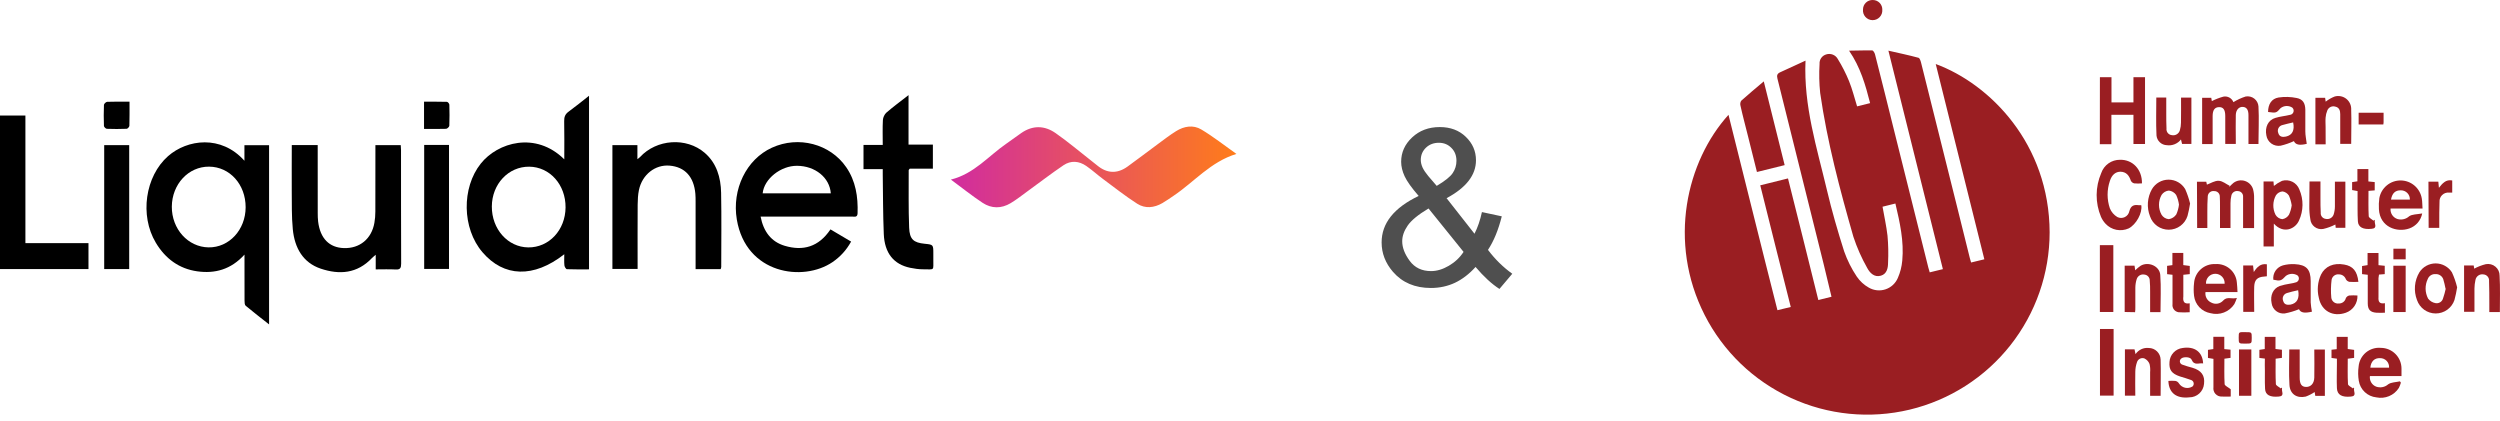 <svg width="184" height="31" viewBox="0 0 184 31" fill="none" xmlns="http://www.w3.org/2000/svg">
<path d="M91 11.329C89.102 11.908 87.889 13.392 86.39 14.399C86.112 14.587 85.838 14.783 85.551 14.948C84.944 15.299 84.287 15.371 83.698 14.994C82.834 14.439 82.019 13.797 81.191 13.182C80.77 12.871 80.38 12.512 79.95 12.215C79.411 11.842 78.816 11.796 78.271 12.163C77.374 12.771 76.512 13.434 75.633 14.072C75.22 14.372 74.818 14.693 74.384 14.952C73.701 15.363 72.976 15.361 72.317 14.926C71.54 14.414 70.809 13.825 69.985 13.218C71.695 12.793 72.753 11.481 74.052 10.585C74.427 10.326 74.792 10.05 75.167 9.791C76.01 9.206 76.882 9.23 77.695 9.799C78.585 10.419 79.42 11.128 80.278 11.798C80.438 11.922 80.597 12.045 80.753 12.175C81.476 12.775 82.227 12.803 82.982 12.263C83.735 11.724 84.467 11.155 85.215 10.607C85.658 10.28 86.095 9.943 86.559 9.653C87.149 9.284 87.821 9.174 88.414 9.528C89.287 10.048 90.099 10.691 91 11.329Z" fill="url(#paint0_linear)"/>
<path d="M17.99 11.832C17.99 11.403 17.99 11.058 17.99 10.685C18.602 10.685 19.186 10.685 19.804 10.685C19.804 15.055 19.804 19.424 19.804 23.875C19.203 23.402 18.633 22.965 18.081 22.502C18.004 22.438 17.998 22.251 17.998 22.119C17.992 21.028 17.994 19.936 17.994 18.739C16.999 19.839 15.81 20.156 14.507 19.968C13.195 19.781 12.175 19.051 11.466 17.861C10.268 15.857 10.684 12.974 12.372 11.489C13.781 10.256 16.272 9.907 17.99 11.832ZM18.079 15.252C18.081 13.574 16.911 12.275 15.388 12.265C13.869 12.255 12.658 13.558 12.646 15.21C12.637 16.856 13.837 18.185 15.35 18.207C16.862 18.229 18.077 16.914 18.079 15.252Z" fill="black"/>
<path d="M41.531 11.727C41.531 10.728 41.544 9.822 41.524 8.918C41.516 8.605 41.601 8.399 41.846 8.22C42.34 7.859 42.817 7.47 43.352 7.049C43.352 11.344 43.352 15.56 43.352 19.825C42.797 19.825 42.26 19.835 41.724 19.813C41.657 19.811 41.55 19.638 41.541 19.534C41.514 19.279 41.531 19.017 41.531 18.712C39.276 20.477 37.085 20.404 35.509 18.564C34 16.801 33.968 13.818 35.387 12.039C36.625 10.484 39.422 9.644 41.531 11.727ZM41.625 15.27C41.64 13.597 40.468 12.282 38.949 12.268C37.421 12.254 36.206 13.547 36.199 15.197C36.191 16.864 37.374 18.193 38.882 18.209C40.406 18.223 41.61 16.936 41.625 15.27Z" fill="black"/>
<path d="M55.98 15.941C56.197 17.059 56.77 17.797 57.754 18.09C59.096 18.491 60.255 18.182 61.122 16.883C61.618 17.176 62.106 17.465 62.642 17.781C62.287 18.423 61.832 18.908 61.276 19.289C59.106 20.769 54.904 20.175 54.23 16.157C53.858 13.938 54.93 11.73 56.809 10.872C58.77 9.974 61.104 10.589 62.285 12.312C62.98 13.324 63.158 14.477 63.118 15.694C63.107 16.019 62.891 15.941 62.722 15.941C60.629 15.945 58.535 15.943 56.441 15.943C56.3 15.941 56.16 15.941 55.98 15.941ZM61.147 14.228C61.062 13.068 59.996 12.211 58.663 12.203C57.463 12.195 56.239 13.164 56.132 14.228C57.803 14.228 59.474 14.228 61.147 14.228Z" fill="black"/>
<path d="M21.475 10.678C22.134 10.678 22.735 10.678 23.383 10.678C23.383 10.849 23.383 10.999 23.383 11.149C23.383 12.661 23.381 14.171 23.385 15.683C23.385 15.893 23.39 16.104 23.415 16.312C23.567 17.547 24.233 18.227 25.315 18.259C26.477 18.295 27.348 17.579 27.555 16.404C27.604 16.13 27.626 15.849 27.626 15.572C27.634 14.115 27.63 12.661 27.63 11.204C27.63 11.039 27.63 10.873 27.63 10.682C28.261 10.682 28.86 10.682 29.495 10.682C29.502 10.803 29.515 10.923 29.515 11.045C29.517 13.83 29.513 16.615 29.525 19.4C29.526 19.721 29.455 19.853 29.13 19.835C28.648 19.807 28.163 19.827 27.653 19.827C27.653 19.462 27.653 19.145 27.653 18.75C27.529 18.86 27.45 18.917 27.382 18.987C26.289 20.144 24.977 20.234 23.606 19.773C22.303 19.334 21.683 18.251 21.55 16.87C21.46 15.943 21.483 14.999 21.473 14.063C21.466 12.948 21.475 11.831 21.475 10.678Z" fill="black"/>
<path d="M53.042 19.806C52.434 19.806 51.846 19.806 51.196 19.806C51.196 19.622 51.196 19.461 51.196 19.299C51.196 17.817 51.196 16.333 51.196 14.85C51.196 14.655 51.196 14.457 51.179 14.264C51.071 13.009 50.408 12.287 49.285 12.191C48.226 12.099 47.264 12.847 47.026 13.984C46.953 14.335 46.936 14.705 46.932 15.066C46.923 16.478 46.928 17.893 46.928 19.305C46.928 19.457 46.928 19.608 46.928 19.794C46.297 19.794 45.7 19.794 45.073 19.794C45.073 16.762 45.073 13.735 45.073 10.683C45.682 10.683 46.281 10.683 46.913 10.683C46.913 11.012 46.913 11.329 46.913 11.716C47.013 11.636 47.064 11.604 47.103 11.562C48.324 10.236 50.513 10.084 51.865 11.247C52.74 12.001 53.051 13.053 53.074 14.19C53.11 16.007 53.085 17.827 53.083 19.646C53.083 19.686 53.065 19.724 53.042 19.806Z" fill="black"/>
<path d="M66.868 7C66.868 8.273 66.868 9.44 66.868 10.645C67.48 10.645 68.055 10.645 68.66 10.645C68.66 11.248 68.66 11.808 68.66 12.415C68.072 12.415 67.497 12.415 66.957 12.415C66.91 12.48 66.88 12.5 66.88 12.522C66.885 13.935 66.857 15.347 66.913 16.756C66.947 17.62 67.242 17.859 68.055 17.941C68.693 18.005 68.693 18.005 68.693 18.671C68.693 18.797 68.695 18.922 68.693 19.048C68.677 19.948 68.84 19.824 67.929 19.82C67.616 19.82 67.298 19.774 66.989 19.71C65.781 19.459 65.105 18.633 65.047 17.229C64.985 15.762 64.993 14.294 64.97 12.826C64.968 12.716 64.97 12.604 64.97 12.447C64.493 12.447 64.039 12.447 63.554 12.447C63.554 11.836 63.554 11.273 63.554 10.665C64.007 10.665 64.461 10.665 64.97 10.665C64.97 10.027 64.949 9.43 64.981 8.835C64.991 8.646 65.1 8.411 65.237 8.291C65.732 7.862 66.262 7.473 66.868 7Z" fill="black"/>
<path d="M0 8.504C0.633 8.504 1.234 8.504 1.87 8.504C1.87 11.628 1.87 14.729 1.87 17.893C3.436 17.893 4.965 17.893 6.512 17.893C6.512 18.565 6.512 19.174 6.512 19.804C4.336 19.804 2.182 19.804 0 19.804C0 16.041 0 12.287 0 8.504Z" fill="black"/>
<path d="M7.669 10.682C8.285 10.682 8.884 10.682 9.509 10.682C9.509 13.72 9.509 16.747 9.509 19.801C8.893 19.801 8.296 19.801 7.669 19.801C7.669 16.759 7.669 13.732 7.669 10.682Z" fill="black"/>
<path d="M31.22 10.668C31.834 10.668 32.424 10.668 33.047 10.668C33.047 13.706 33.047 16.733 33.047 19.793C32.444 19.793 31.847 19.793 31.22 19.793C31.22 16.767 31.22 13.74 31.22 10.668Z" fill="black"/>
<path d="M9.533 7.484C9.533 8.114 9.54 8.685 9.523 9.255C9.522 9.335 9.398 9.475 9.324 9.479C8.838 9.499 8.35 9.499 7.864 9.481C7.787 9.477 7.653 9.347 7.65 9.271C7.631 8.755 7.629 8.236 7.65 7.719C7.653 7.637 7.802 7.498 7.888 7.494C8.414 7.472 8.94 7.484 9.533 7.484Z" fill="black"/>
<path d="M31.209 9.489C31.209 8.802 31.209 8.178 31.209 7.485C31.772 7.485 32.334 7.479 32.893 7.495C32.957 7.497 33.07 7.627 33.072 7.703C33.087 8.22 33.09 8.738 33.07 9.255C33.066 9.337 32.916 9.477 32.831 9.481C32.306 9.5 31.78 9.489 31.209 9.489Z" fill="black"/>
<path d="M108.601 19.648C108.138 20.164 107.632 20.552 107.086 20.812C106.539 21.068 105.948 21.195 105.312 21.195C104.14 21.195 103.211 20.799 102.523 20.008C101.966 19.362 101.687 18.641 101.687 17.844C101.687 17.135 101.914 16.497 102.367 15.93C102.825 15.357 103.507 14.854 104.414 14.422C103.898 13.828 103.554 13.346 103.382 12.977C103.211 12.607 103.125 12.25 103.125 11.906C103.125 11.219 103.393 10.622 103.929 10.117C104.471 9.607 105.151 9.352 105.968 9.352C106.75 9.352 107.388 9.591 107.882 10.07C108.382 10.55 108.632 11.125 108.632 11.797C108.632 12.885 107.911 13.815 106.468 14.586L108.523 17.203C108.757 16.745 108.94 16.213 109.07 15.609L110.531 15.922C110.281 16.922 109.942 17.745 109.515 18.391C110.041 19.088 110.638 19.674 111.304 20.148L110.359 21.266C109.791 20.901 109.205 20.362 108.601 19.648ZM105.742 13.68C106.351 13.32 106.744 13.005 106.922 12.734C107.104 12.463 107.195 12.164 107.195 11.836C107.195 11.445 107.07 11.128 106.82 10.883C106.575 10.633 106.268 10.508 105.898 10.508C105.518 10.508 105.2 10.63 104.945 10.875C104.695 11.12 104.57 11.419 104.57 11.773C104.57 11.95 104.614 12.138 104.703 12.336C104.797 12.529 104.935 12.734 105.117 12.953L105.742 13.68ZM107.718 18.539L105.14 15.344C104.38 15.797 103.867 16.219 103.601 16.609C103.336 16.995 103.203 17.378 103.203 17.758C103.203 18.221 103.388 18.703 103.757 19.203C104.127 19.703 104.651 19.953 105.328 19.953C105.75 19.953 106.185 19.823 106.632 19.562C107.086 19.297 107.448 18.956 107.718 18.539Z" fill="#4F4F4F"/>
<path d="M130.82 22.83L131.8 22.594C131.042 19.607 130.303 16.641 129.555 13.64L131.596 13.132C132.343 16.124 133.093 19.082 133.829 22.082L134.798 21.841L134.23 19.474C133.093 14.912 131.957 10.351 130.82 5.789C130.76 5.547 130.8 5.417 131.033 5.314C131.65 5.03 132.258 4.746 132.886 4.462C132.738 7.801 133.724 10.873 134.46 13.981C134.818 15.504 135.256 17.013 135.73 18.502C135.96 19.155 136.271 19.776 136.656 20.352C136.885 20.69 137.189 20.971 137.546 21.17C137.73 21.276 137.934 21.343 138.146 21.364C138.357 21.386 138.571 21.362 138.773 21.295C138.974 21.228 139.159 21.119 139.316 20.975C139.472 20.831 139.596 20.655 139.68 20.46C139.858 20.054 139.968 19.622 140.007 19.181C140.14 17.76 139.833 16.385 139.501 14.979L138.555 15.214C138.682 15.945 138.839 16.635 138.921 17.351C138.981 18.012 138.994 18.677 138.961 19.34C138.961 19.718 138.878 20.161 138.438 20.289C137.946 20.437 137.617 20.079 137.426 19.721C137.012 18.991 136.672 18.222 136.409 17.425C135.412 13.941 134.48 10.438 133.965 6.843C133.891 6.133 133.875 5.419 133.92 4.706C133.908 4.551 133.951 4.396 134.04 4.268C134.13 4.14 134.261 4.047 134.412 4.004C134.571 3.953 134.744 3.96 134.9 4.022C135.056 4.085 135.184 4.2 135.264 4.348C135.583 4.865 135.858 5.406 136.088 5.968C136.327 6.553 136.48 7.176 136.682 7.829L137.64 7.59C137.299 6.252 136.929 4.951 136.091 3.729C136.705 3.729 137.253 3.695 137.796 3.712C137.87 3.712 137.972 3.888 138 3.996C138.487 5.911 138.968 7.828 139.441 9.747C140.269 13.066 141.097 16.381 141.925 19.692C141.95 19.8 141.987 19.906 142.027 20.045L142.996 19.809L138.986 3.729C139.779 3.911 140.495 4.061 141.2 4.252C141.297 4.277 141.365 4.499 141.399 4.644C142.274 8.126 143.145 11.608 144.01 15.092C144.334 16.397 144.657 17.698 144.979 18.994C145.005 19.09 145.036 19.187 145.073 19.32L146.048 19.084C144.851 14.288 143.661 9.514 142.47 4.712C146.448 6.175 150.833 10.58 150.853 17.104C150.85 20.119 149.833 23.045 147.965 25.411C146.097 27.777 143.487 29.446 140.555 30.149C137.623 30.851 134.54 30.547 131.803 29.284C129.065 28.021 126.832 25.874 125.464 23.188C122.716 17.789 124.142 11.853 127.217 8.451C127.819 10.864 128.413 13.248 129.01 15.632C129.607 18.016 130.203 20.412 130.82 22.83Z" fill="#9A1E22"/>
<path d="M129.814 5.99L131.351 12.153L129.311 12.659C129.081 11.742 128.862 10.864 128.643 9.985C128.461 9.249 128.262 8.525 128.097 7.772C128.081 7.712 128.078 7.648 128.088 7.587C128.097 7.525 128.12 7.466 128.154 7.414C128.674 6.945 129.214 6.499 129.814 5.99Z" fill="#9A1E22"/>
<path d="M154.553 5.684H155.405V7.536H157.022V5.684H157.874V10.599H157.022V8.448H155.399V10.614H154.547L154.553 5.684Z" fill="#9A1E22"/>
<path d="M162.077 7.197H162.748L162.79 7.442C163.063 7.303 163.348 7.193 163.643 7.112C163.794 7.083 163.95 7.108 164.084 7.182C164.219 7.256 164.323 7.375 164.379 7.518C164.661 7.344 164.963 7.204 165.28 7.103C165.39 7.083 165.504 7.086 165.613 7.112C165.722 7.138 165.825 7.187 165.914 7.256C166.003 7.325 166.077 7.411 166.13 7.51C166.183 7.61 166.215 7.719 166.223 7.831C166.274 8.743 166.223 9.661 166.223 10.596H165.487V9.661C165.487 9.263 165.487 8.865 165.487 8.47C165.487 8.075 165.345 7.885 165.075 7.868C164.805 7.851 164.569 8.064 164.555 8.456C164.538 9.056 164.555 9.658 164.555 10.26C164.555 10.363 164.555 10.462 164.555 10.593H163.779V9.766C163.779 9.357 163.779 8.948 163.779 8.538C163.779 8.07 163.631 7.876 163.319 7.885C163.006 7.893 162.853 8.092 162.85 8.538C162.85 9.218 162.85 9.897 162.85 10.601H162.077V7.197Z" fill="#9A1E22"/>
<path d="M161.696 13.374H162.381L162.429 13.59C162.713 13.485 163.014 13.289 163.304 13.306C163.594 13.323 163.838 13.545 164.103 13.675L164.068 13.766C164.165 13.659 164.268 13.558 164.378 13.465C164.496 13.375 164.633 13.314 164.78 13.288C164.926 13.262 165.076 13.271 165.217 13.316C165.359 13.36 165.488 13.438 165.593 13.542C165.698 13.647 165.777 13.776 165.822 13.917C165.88 14.136 165.907 14.361 165.901 14.588C165.901 15.312 165.901 16.037 165.901 16.787H165.091V15.707C165.091 15.298 165.091 14.889 165.091 14.48C165.095 14.428 165.088 14.376 165.071 14.327C165.054 14.278 165.028 14.233 164.994 14.195C164.959 14.156 164.918 14.125 164.871 14.102C164.824 14.08 164.774 14.067 164.722 14.065C164.614 14.044 164.502 14.067 164.411 14.127C164.319 14.188 164.254 14.281 164.23 14.389C164.185 14.575 164.163 14.766 164.165 14.957C164.165 15.557 164.165 16.156 164.165 16.781H163.392C163.392 16.25 163.392 15.719 163.392 15.19C163.392 14.951 163.392 14.713 163.378 14.477C163.38 14.422 163.371 14.368 163.351 14.317C163.331 14.266 163.3 14.22 163.262 14.181C163.223 14.142 163.177 14.112 163.126 14.092C163.075 14.072 163.021 14.063 162.966 14.065C162.909 14.056 162.851 14.058 162.795 14.073C162.74 14.088 162.688 14.114 162.643 14.15C162.598 14.187 162.561 14.232 162.535 14.283C162.509 14.335 162.494 14.391 162.491 14.448C162.46 14.832 162.463 15.219 162.46 15.605C162.457 15.991 162.46 16.372 162.46 16.781H161.71L161.696 13.374Z" fill="#9A1E22"/>
<path d="M157.649 13.496C157.46 13.513 157.27 13.513 157.081 13.496C157.027 13.485 156.977 13.461 156.934 13.427C156.89 13.393 156.855 13.35 156.831 13.3C156.703 12.925 156.504 12.65 156.069 12.638C155.714 12.638 155.43 12.86 155.285 13.323C155.064 13.975 155.064 14.681 155.285 15.332C155.394 15.6 155.588 15.826 155.836 15.974C155.921 16.017 156.015 16.04 156.111 16.041C156.206 16.041 156.3 16.02 156.386 15.978C156.471 15.936 156.546 15.875 156.604 15.8C156.662 15.724 156.702 15.636 156.72 15.542C156.834 15.116 157.073 15.051 157.433 15.105C157.487 15.105 157.544 15.105 157.598 15.105C157.695 15.673 157.223 16.526 156.672 16.81C156.387 16.938 156.07 16.974 155.764 16.913C155.458 16.851 155.179 16.695 154.967 16.466C154.827 16.316 154.714 16.144 154.632 15.957C154.418 15.447 154.31 14.9 154.313 14.347C154.316 13.795 154.43 13.248 154.649 12.741C154.747 12.452 154.934 12.202 155.183 12.025C155.432 11.849 155.73 11.757 156.035 11.76C156.962 11.738 157.664 12.471 157.649 13.496Z" fill="#9A1E22"/>
<path d="M167.354 16.458V18.141H166.598V13.355H167.328L167.356 13.685C167.541 13.537 167.742 13.411 167.956 13.31C168.211 13.235 168.484 13.26 168.722 13.379C168.959 13.498 169.142 13.703 169.235 13.952C169.39 14.312 169.469 14.7 169.464 15.092C169.46 15.483 169.373 15.87 169.209 16.225C168.948 16.839 168.075 17.257 167.354 16.458ZM168.669 15.112C168.632 14.865 168.563 14.624 168.465 14.396C168.413 14.314 168.344 14.244 168.263 14.191C168.183 14.138 168.091 14.103 167.996 14.089C167.898 14.096 167.804 14.125 167.72 14.175C167.636 14.224 167.564 14.292 167.51 14.373C167.388 14.592 167.322 14.838 167.317 15.09C167.312 15.341 167.368 15.589 167.481 15.813C167.534 15.901 167.606 15.976 167.693 16.031C167.779 16.086 167.877 16.12 167.979 16.132C168.079 16.115 168.175 16.077 168.26 16.02C168.345 15.963 168.417 15.889 168.47 15.802C168.571 15.583 168.638 15.35 168.669 15.112Z" fill="#9A1E22"/>
<path d="M178.299 15.346H175.946C175.929 15.511 175.969 15.677 176.059 15.817C176.149 15.957 176.283 16.062 176.44 16.116C176.59 16.162 176.749 16.168 176.902 16.133C177.055 16.099 177.197 16.025 177.313 15.92C177.537 15.761 177.881 15.783 178.273 15.71C178.227 15.961 178.114 16.196 177.948 16.39C177.781 16.584 177.566 16.731 177.324 16.815C176.432 17.13 175.156 16.73 175.088 15.394C175.071 15.123 175.082 14.851 175.119 14.582C175.186 14.213 175.382 13.881 175.671 13.643C175.959 13.405 176.323 13.277 176.697 13.281C177.072 13.286 177.432 13.422 177.715 13.667C177.999 13.912 178.186 14.249 178.245 14.618C178.287 14.849 178.273 15.062 178.299 15.346ZM175.977 14.69H177.367C177.37 14.6 177.355 14.511 177.323 14.427C177.291 14.344 177.242 14.267 177.179 14.204C177.116 14.14 177.041 14.089 176.958 14.056C176.875 14.022 176.786 14.005 176.696 14.008C176.301 14.002 176.062 14.209 175.977 14.695V14.69Z" fill="#9A1E22"/>
<path d="M174.426 27.677C174.403 27.841 174.437 28.008 174.522 28.15C174.606 28.292 174.737 28.401 174.892 28.459C175.04 28.51 175.2 28.521 175.354 28.491C175.509 28.46 175.652 28.39 175.77 28.285C176 28.126 176.338 28.135 176.636 28.067L176.705 28.166C176.667 28.298 176.618 28.426 176.557 28.55C176.384 28.82 176.133 29.032 175.837 29.156C175.541 29.28 175.214 29.312 174.9 29.246C174.58 29.214 174.28 29.077 174.046 28.857C173.812 28.636 173.658 28.344 173.607 28.027C173.55 27.681 173.545 27.328 173.593 26.981C173.609 26.782 173.665 26.587 173.757 26.41C173.849 26.232 173.975 26.075 174.128 25.946C174.282 25.818 174.459 25.722 174.65 25.663C174.841 25.604 175.042 25.583 175.241 25.603C175.645 25.607 176.031 25.772 176.314 26.061C176.597 26.35 176.754 26.739 176.75 27.143C176.75 27.308 176.75 27.476 176.75 27.677H174.426ZM174.457 27.058H175.835C175.842 26.967 175.83 26.877 175.799 26.791C175.769 26.706 175.721 26.628 175.659 26.562C175.596 26.496 175.521 26.444 175.437 26.409C175.354 26.374 175.264 26.357 175.173 26.359C174.767 26.342 174.502 26.592 174.457 27.058Z" fill="#9A1E22"/>
<path d="M162.324 21.495C162.3 21.655 162.329 21.818 162.408 21.959C162.487 22.1 162.61 22.211 162.759 22.274C162.902 22.349 163.066 22.374 163.224 22.345C163.383 22.316 163.527 22.233 163.634 22.112C163.918 21.802 164.251 22.035 164.634 21.927C164.584 22.082 164.522 22.233 164.449 22.379C164.265 22.663 163.995 22.881 163.679 23.001C163.363 23.122 163.017 23.139 162.691 23.05C162.379 22.996 162.094 22.844 161.876 22.615C161.658 22.386 161.521 22.093 161.483 21.78C161.445 21.465 161.445 21.146 161.483 20.831C161.51 20.439 161.689 20.074 161.982 19.813C162.276 19.552 162.659 19.417 163.051 19.435C163.246 19.422 163.441 19.446 163.626 19.508C163.81 19.569 163.981 19.667 164.128 19.795C164.275 19.922 164.396 20.078 164.482 20.252C164.569 20.427 164.621 20.616 164.634 20.811C164.663 21.021 164.663 21.237 164.68 21.495H162.324ZM162.361 20.882H163.733C163.739 20.788 163.726 20.694 163.694 20.605C163.663 20.517 163.613 20.436 163.549 20.367C163.484 20.299 163.407 20.244 163.32 20.207C163.234 20.169 163.141 20.15 163.047 20.15C162.953 20.15 162.86 20.169 162.774 20.207C162.688 20.244 162.61 20.299 162.545 20.367C162.481 20.436 162.432 20.517 162.4 20.605C162.368 20.694 162.355 20.788 162.361 20.882Z" fill="#9A1E22"/>
<path d="M170.158 22.94C169.589 23.073 169.322 23.008 169.206 22.758C168.868 22.897 168.516 23.002 168.157 23.07C167.929 23.096 167.7 23.032 167.52 22.89C167.339 22.749 167.221 22.542 167.191 22.315C167.072 21.746 167.296 21.235 167.788 21.05C168.036 20.973 168.29 20.916 168.547 20.877C168.704 20.855 168.859 20.82 169.01 20.772C169.057 20.753 169.099 20.722 169.132 20.682C169.164 20.642 169.185 20.595 169.194 20.544C169.202 20.494 169.198 20.442 169.181 20.393C169.163 20.345 169.134 20.302 169.095 20.269C168.965 20.189 168.815 20.15 168.664 20.156C168.512 20.163 168.365 20.213 168.243 20.303C167.899 20.672 167.83 20.695 167.316 20.587C167.289 20.355 167.346 20.121 167.476 19.927C167.607 19.734 167.802 19.593 168.027 19.53C168.311 19.455 168.605 19.425 168.899 19.442C169.751 19.485 170.064 19.826 170.067 20.689C170.067 21.209 170.067 21.732 170.067 22.255C170.083 22.485 170.113 22.714 170.158 22.94ZM169.143 21.36C168.859 21.428 168.575 21.482 168.322 21.567C168.264 21.583 168.21 21.611 168.164 21.649C168.118 21.687 168.08 21.734 168.053 21.788C168.026 21.842 168.011 21.9 168.008 21.96C168.006 22.02 168.016 22.08 168.038 22.136C168.112 22.42 168.322 22.457 168.581 22.42C169.064 22.323 169.257 21.959 169.143 21.36Z" fill="#9A1E22"/>
<path d="M166.93 8.242C166.93 7.674 167.188 7.259 167.703 7.176C168.147 7.11 168.599 7.123 169.038 7.213C169.49 7.301 169.661 7.591 169.672 8.066C169.672 8.597 169.672 9.131 169.672 9.666C169.672 9.97 169.74 10.274 169.777 10.586C169.232 10.72 168.953 10.652 168.831 10.387C168.518 10.532 168.192 10.644 167.856 10.723C167.737 10.743 167.616 10.739 167.499 10.712C167.381 10.685 167.27 10.635 167.172 10.565C167.075 10.494 166.992 10.405 166.929 10.303C166.866 10.2 166.823 10.086 166.805 9.967C166.683 9.364 166.933 8.83 167.47 8.677C167.814 8.569 168.18 8.543 168.533 8.455C168.593 8.45 168.65 8.427 168.697 8.39C168.744 8.353 168.78 8.302 168.799 8.245C168.817 8.188 168.819 8.126 168.803 8.068C168.787 8.01 168.754 7.958 168.709 7.918C168.58 7.836 168.429 7.796 168.277 7.802C168.124 7.809 167.977 7.862 167.856 7.955C167.532 8.321 167.532 8.321 166.93 8.242ZM168.777 9.009C168.515 9.072 168.251 9.128 167.993 9.202C167.931 9.215 167.872 9.242 167.822 9.279C167.771 9.317 167.729 9.366 167.699 9.422C167.669 9.478 167.652 9.539 167.649 9.603C167.646 9.666 167.656 9.729 167.68 9.788C167.757 10.072 167.995 10.109 168.248 10.052C168.714 9.947 168.896 9.592 168.777 9.018V9.009Z" fill="#9A1E22"/>
<path d="M161.19 14.98C161.144 15.289 161.08 15.594 161 15.895C160.907 16.187 160.725 16.442 160.479 16.623C160.233 16.805 159.935 16.904 159.629 16.907C159.324 16.91 159.025 16.816 158.775 16.639C158.526 16.462 158.339 16.211 158.241 15.921C158.115 15.598 158.062 15.252 158.086 14.906C158.111 14.56 158.212 14.225 158.383 13.923C158.508 13.71 158.687 13.533 158.902 13.41C159.117 13.287 159.36 13.223 159.607 13.223C159.855 13.223 160.098 13.287 160.313 13.41C160.528 13.533 160.707 13.71 160.832 13.923C160.983 14.264 161.103 14.618 161.19 14.98ZM160.372 15.06C160.34 14.813 160.27 14.572 160.164 14.347C160.103 14.259 160.024 14.184 159.931 14.129C159.839 14.074 159.737 14.039 159.63 14.025C159.523 14.035 159.418 14.069 159.325 14.124C159.233 14.179 159.153 14.254 159.093 14.344C158.967 14.568 158.901 14.82 158.901 15.077C158.901 15.334 158.967 15.586 159.093 15.81C159.151 15.901 159.229 15.977 159.321 16.033C159.413 16.088 159.517 16.122 159.624 16.131C159.736 16.114 159.842 16.073 159.937 16.013C160.032 15.952 160.113 15.873 160.176 15.779C160.278 15.551 160.345 15.308 160.372 15.06Z" fill="#9A1E22"/>
<path d="M180.845 21.146C180.797 21.46 180.731 21.771 180.649 22.078C180.552 22.367 180.366 22.618 180.119 22.797C179.871 22.975 179.574 23.071 179.269 23.071C178.964 23.071 178.667 22.975 178.419 22.797C178.172 22.618 177.986 22.367 177.889 22.078C177.763 21.747 177.713 21.393 177.743 21.04C177.774 20.688 177.884 20.347 178.066 20.043C178.194 19.842 178.371 19.676 178.58 19.562C178.79 19.447 179.025 19.387 179.263 19.387C179.502 19.387 179.737 19.447 179.946 19.562C180.156 19.676 180.333 19.842 180.461 20.043C180.625 20.397 180.753 20.767 180.845 21.146ZM179.992 21.248C179.948 21.01 179.891 20.775 179.822 20.543C179.779 20.429 179.701 20.331 179.599 20.265C179.496 20.198 179.375 20.166 179.253 20.174C179.133 20.165 179.013 20.195 178.911 20.259C178.809 20.323 178.73 20.417 178.685 20.529C178.576 20.755 178.521 21.003 178.524 21.253C178.528 21.504 178.59 21.75 178.705 21.973C178.835 22.147 179.025 22.267 179.239 22.308C179.36 22.334 179.486 22.313 179.592 22.249C179.697 22.185 179.775 22.083 179.807 21.964C179.888 21.73 179.955 21.491 180.006 21.248H179.992Z" fill="#9A1E22"/>
<path d="M183.99 22.967H183.214V22.359C183.214 21.79 183.214 21.248 183.194 20.691C183.201 20.631 183.196 20.57 183.178 20.512C183.161 20.455 183.132 20.401 183.093 20.355C183.054 20.308 183.006 20.271 182.952 20.243C182.899 20.216 182.84 20.2 182.78 20.196C182.648 20.173 182.513 20.203 182.403 20.279C182.294 20.355 182.218 20.471 182.194 20.603C182.147 20.812 182.122 21.027 182.12 21.242C182.12 21.81 182.12 22.379 182.12 22.947H181.356V19.537H182.063L182.103 19.773C182.372 19.627 182.659 19.516 182.956 19.443C183.08 19.419 183.209 19.423 183.332 19.455C183.455 19.487 183.569 19.546 183.666 19.628C183.763 19.709 183.841 19.812 183.894 19.927C183.946 20.043 183.972 20.169 183.97 20.296C184.021 21.177 183.99 22.052 183.99 22.967Z" fill="#9A1E22"/>
<path d="M156.376 22.963V19.553H157.101L157.152 19.894C157.276 19.769 157.411 19.655 157.556 19.556C158.124 19.229 158.948 19.579 158.996 20.235C159.062 21.136 159.013 22.042 159.013 22.971H158.249C158.249 22.463 158.249 21.965 158.249 21.471C158.249 21.187 158.249 20.925 158.221 20.655C158.225 20.546 158.187 20.438 158.114 20.355C158.042 20.272 157.941 20.22 157.831 20.209C157.713 20.184 157.59 20.204 157.485 20.264C157.38 20.325 157.301 20.421 157.263 20.536C157.198 20.74 157.163 20.953 157.161 21.167C157.161 21.656 157.161 22.145 157.161 22.63C157.161 22.741 157.161 22.852 157.141 22.977L156.376 22.963Z" fill="#9A1E22"/>
<path d="M170.357 28.853C170.154 28.991 169.934 29.103 169.704 29.188C169.047 29.336 168.544 29.004 168.504 28.336C168.45 27.483 168.49 26.614 168.49 25.719H169.257V27.14C169.257 27.355 169.257 27.571 169.257 27.787C169.257 28.273 169.399 28.472 169.729 28.478C170.059 28.484 170.317 28.245 170.332 27.796C170.351 27.117 170.332 26.435 170.332 25.727H171.11V29.137H170.405L170.357 28.853Z" fill="#9A1E22"/>
<path d="M169.979 13.355H170.786C170.786 13.782 170.786 14.188 170.786 14.594C170.786 14.947 170.786 15.299 170.806 15.651C170.794 15.76 170.826 15.869 170.894 15.954C170.962 16.04 171.061 16.095 171.169 16.109C171.288 16.137 171.412 16.122 171.519 16.065C171.627 16.008 171.709 15.913 171.752 15.799C171.816 15.606 171.848 15.403 171.849 15.2C171.849 14.6 171.849 13.998 171.849 13.37H172.619V16.765H171.908L171.883 16.524C171.6 16.669 171.3 16.779 170.99 16.851C170.88 16.871 170.766 16.868 170.656 16.842C170.546 16.816 170.443 16.768 170.354 16.699C170.264 16.631 170.19 16.545 170.135 16.446C170.081 16.347 170.048 16.238 170.038 16.126C169.984 15.802 169.959 15.474 169.965 15.146C169.973 14.56 169.979 13.972 169.979 13.355Z" fill="#9A1E22"/>
<path d="M159.022 29.132H158.249C158.249 28.544 158.249 27.967 158.249 27.393C158.268 27.19 158.254 26.986 158.206 26.788C158.136 26.609 158.001 26.464 157.829 26.381C157.774 26.362 157.716 26.353 157.658 26.357C157.6 26.361 157.544 26.377 157.492 26.404C157.441 26.43 157.395 26.467 157.359 26.512C157.322 26.557 157.295 26.61 157.28 26.666C157.202 26.889 157.161 27.123 157.158 27.359C157.141 27.927 157.158 28.515 157.158 29.121H156.394V25.711H157.101L157.175 26.066C157.28 25.909 157.426 25.783 157.598 25.703C157.769 25.623 157.959 25.591 158.147 25.611C158.375 25.612 158.594 25.701 158.757 25.86C158.92 26.019 159.015 26.236 159.022 26.464C159.048 27.33 159.022 28.214 159.022 29.132Z" fill="#9A1E22"/>
<path d="M160.525 7.183H161.287V10.592H160.599L160.52 10.263C160.399 10.419 160.239 10.541 160.055 10.615C159.872 10.69 159.672 10.714 159.477 10.686C159.285 10.68 159.102 10.604 158.963 10.473C158.823 10.342 158.736 10.164 158.718 9.973C158.673 9.049 158.704 8.12 158.704 7.18H159.437V8.365C159.437 8.728 159.437 9.092 159.454 9.456C159.446 9.514 159.451 9.573 159.467 9.63C159.482 9.686 159.509 9.739 159.546 9.785C159.582 9.83 159.628 9.869 159.679 9.896C159.731 9.924 159.788 9.942 159.846 9.947C159.971 9.973 160.102 9.951 160.211 9.885C160.321 9.819 160.401 9.715 160.437 9.592C160.492 9.408 160.519 9.216 160.52 9.024C160.531 8.419 160.525 7.819 160.525 7.183Z" fill="#9A1E22"/>
<path d="M159.593 28.036C159.768 28.02 159.944 28.02 160.118 28.036C160.171 28.048 160.22 28.071 160.264 28.102C160.307 28.134 160.344 28.174 160.371 28.221C160.475 28.382 160.637 28.495 160.824 28.538C161.011 28.58 161.206 28.546 161.369 28.445C161.405 28.411 161.432 28.368 161.447 28.32C161.461 28.272 161.463 28.221 161.451 28.172C161.44 28.123 161.416 28.078 161.381 28.042C161.347 28.006 161.303 27.979 161.255 27.965C160.991 27.863 160.715 27.794 160.445 27.706C159.829 27.499 159.627 27.22 159.675 26.638C159.69 26.38 159.794 26.136 159.971 25.949C160.148 25.761 160.385 25.642 160.641 25.612C161.511 25.473 162.113 25.896 162.15 26.749C161.849 26.689 161.499 26.945 161.298 26.465C161.212 26.266 160.729 26.24 160.553 26.379C160.513 26.406 160.481 26.443 160.461 26.487C160.441 26.531 160.434 26.58 160.44 26.628C160.447 26.676 160.467 26.721 160.498 26.758C160.529 26.795 160.57 26.822 160.616 26.837C160.861 26.926 161.11 27.003 161.363 27.067C162.022 27.263 162.292 27.635 162.216 28.258C162.192 28.527 162.068 28.778 161.869 28.96C161.67 29.143 161.409 29.244 161.139 29.244C160.189 29.349 159.624 28.925 159.593 28.036Z" fill="#9A1E22"/>
<path d="M171.169 10.622H170.414V7.198H171.13L171.169 7.482C171.37 7.325 171.592 7.198 171.829 7.104C171.975 7.062 172.13 7.055 172.28 7.085C172.43 7.114 172.57 7.179 172.69 7.275C172.809 7.37 172.904 7.492 172.966 7.632C173.028 7.771 173.056 7.923 173.048 8.076C173.076 8.903 173.048 9.73 173.048 10.588H172.241C172.241 9.849 172.241 9.124 172.241 8.4C172.241 8.15 172.175 7.914 171.885 7.849C171.769 7.811 171.641 7.819 171.53 7.872C171.419 7.925 171.333 8.018 171.289 8.133C171.22 8.299 171.178 8.476 171.164 8.656C171.144 8.88 171.164 9.107 171.164 9.335L171.169 10.622Z" fill="#9A1E22"/>
<path d="M173.577 20.743C173.357 20.757 173.137 20.757 172.917 20.743C172.864 20.732 172.813 20.71 172.768 20.678C172.723 20.646 172.686 20.605 172.659 20.558C172.622 20.45 172.552 20.357 172.458 20.291C172.365 20.226 172.253 20.192 172.139 20.194C172.018 20.18 171.896 20.213 171.797 20.285C171.699 20.357 171.631 20.464 171.607 20.584C171.55 21.027 171.543 21.476 171.585 21.922C171.604 22.049 171.671 22.163 171.773 22.24C171.875 22.318 172.003 22.352 172.13 22.337C172.25 22.342 172.369 22.305 172.465 22.233C172.561 22.16 172.628 22.056 172.656 21.939C172.681 21.891 172.717 21.849 172.76 21.816C172.803 21.783 172.853 21.76 172.906 21.749C173.106 21.733 173.308 21.733 173.508 21.749C173.521 22.023 173.444 22.295 173.291 22.523C173.138 22.751 172.915 22.924 172.656 23.016C171.713 23.351 170.86 22.896 170.667 21.922C170.523 21.352 170.578 20.751 170.823 20.217C171.127 19.598 171.752 19.33 172.528 19.47C173.176 19.581 173.494 19.953 173.577 20.743Z" fill="#9A1E22"/>
<path d="M155.561 24.213V29.117H154.558V24.213H155.561Z" fill="#9A1E22"/>
<path d="M155.541 22.962H154.55V18.043H155.541V22.962Z" fill="#9A1E22"/>
<path d="M159.497 19.567L159.889 19.513V18.615H160.69V19.51L161.167 19.573V20.175L160.693 20.224V21.389C160.693 21.536 160.693 21.673 160.693 21.829C160.656 22.167 160.727 22.397 161.162 22.323V22.98C160.887 23.001 160.61 23.001 160.335 22.98C160.198 22.957 160.075 22.882 159.993 22.77C159.911 22.658 159.877 22.518 159.897 22.38C159.897 21.792 159.897 21.201 159.897 20.613V20.224L159.499 20.178L159.497 19.567Z" fill="#9A1E22"/>
<path d="M173.264 25.752V26.34L172.795 26.402C172.795 27.027 172.776 27.65 172.812 28.266C172.812 28.383 173.048 28.482 173.176 28.59L173.233 28.522C173.233 28.542 173.27 28.565 173.264 28.579C173.193 28.783 173.497 29.147 173.034 29.187C172.361 29.255 172.017 29.059 171.997 28.57C171.971 27.968 171.997 27.368 171.997 26.766V26.399L171.599 26.345V25.74L171.983 25.698V24.791H172.793V25.686L173.264 25.752Z" fill="#9A1E22"/>
<path d="M164.182 28.652V29.186C163.961 29.186 163.748 29.2 163.537 29.186C163.448 29.192 163.359 29.177 163.276 29.144C163.193 29.11 163.119 29.059 163.058 28.993C162.998 28.927 162.953 28.848 162.928 28.762C162.902 28.677 162.896 28.587 162.909 28.498C162.909 27.808 162.909 27.117 162.909 26.413L162.506 26.344V25.75L162.901 25.691V24.787H163.708V25.694L164.168 25.736V26.339L163.716 26.401C163.716 27.035 163.696 27.657 163.733 28.276C163.739 28.387 163.978 28.487 164.182 28.652Z" fill="#9A1E22"/>
<path d="M174.321 14.049C174.321 14.688 174.304 15.299 174.338 15.91C174.338 16.026 174.565 16.132 174.688 16.245L174.747 16.177C174.747 16.194 174.79 16.214 174.787 16.228C174.73 16.439 175.02 16.797 174.565 16.839C173.932 16.913 173.565 16.726 173.54 16.288C173.505 15.72 173.523 15.151 173.517 14.583C173.517 14.415 173.517 14.248 173.517 14.063L173.116 13.989V13.404L173.505 13.344V12.443H174.312V13.355L174.779 13.401V14.012L174.321 14.049Z" fill="#9A1E22"/>
<path d="M175.529 22.315V23.017C175.31 23.017 175.108 23.031 174.909 23.017C174.458 22.983 174.273 22.795 174.267 22.346C174.267 21.778 174.267 21.187 174.267 20.607V20.224L173.847 20.175V19.579L174.253 19.513V18.621H175.057V19.516L175.517 19.562V20.175L175.094 20.209C175.075 20.296 175.063 20.383 175.057 20.471C175.057 20.937 175.057 21.403 175.057 21.869C175.034 22.199 175.12 22.386 175.529 22.315Z" fill="#9A1E22"/>
<path d="M166.695 26.393L166.291 26.344V25.748L166.686 25.688V24.793H167.476V25.685L167.95 25.742V26.339L167.487 26.401C167.487 27.026 167.47 27.646 167.504 28.262C167.504 28.379 167.743 28.481 167.868 28.589L167.925 28.527C167.925 28.544 167.962 28.567 167.959 28.581C167.896 28.788 168.186 29.149 167.723 29.186C167.078 29.248 166.731 29.072 166.709 28.618C166.677 28.029 166.709 27.438 166.689 26.85L166.695 26.393Z" fill="#9A1E22"/>
<path d="M165.1 19.538H165.825L165.879 20.021C166.126 19.643 166.384 19.382 166.842 19.453V20.334L166.654 20.354C166.151 20.385 165.93 20.584 165.91 21.093C165.89 21.701 165.91 22.312 165.91 22.951H165.103L165.1 19.538Z" fill="#9A1E22"/>
<path d="M178.734 13.37H179.461L179.504 13.822C179.768 13.495 180.013 13.191 180.484 13.282V14.174H180.24C180.148 14.167 180.056 14.179 179.969 14.21C179.882 14.242 179.803 14.292 179.738 14.357C179.672 14.421 179.622 14.499 179.589 14.586C179.556 14.672 179.543 14.764 179.549 14.856C179.524 15.379 179.535 15.902 179.53 16.425C179.53 16.535 179.53 16.643 179.53 16.771H178.748L178.734 13.37Z" fill="#9A1E22"/>
<path d="M177.057 22.966H176.151V19.557H177.057V22.966Z" fill="#9A1E22"/>
<path d="M165.699 29.129H164.79V25.719H165.699V29.129Z" fill="#9A1E22"/>
<path d="M175.432 8.295C175.432 8.536 175.432 8.738 175.432 8.943C175.432 9.008 175.432 9.073 175.412 9.162H173.596V8.295H175.432Z" fill="#9A1E22"/>
<path d="M137.839 0C137.932 2.35865e-05 138.025 0.019 138.112 0.055C138.198 0.091 138.277 0.145 138.342 0.212C138.407 0.28 138.458 0.36 138.492 0.447C138.526 0.535 138.541 0.628 138.538 0.722C138.544 0.821 138.53 0.92 138.497 1.013C138.463 1.106 138.41 1.191 138.342 1.262C138.274 1.334 138.191 1.39 138.1 1.428C138.009 1.466 137.911 1.485 137.812 1.483C137.713 1.481 137.616 1.459 137.526 1.417C137.436 1.375 137.356 1.316 137.291 1.241C137.225 1.167 137.176 1.08 137.146 0.986C137.116 0.892 137.106 0.792 137.117 0.694C137.117 0.6 137.136 0.508 137.173 0.422C137.21 0.336 137.263 0.259 137.331 0.194C137.398 0.129 137.478 0.079 137.565 0.046C137.652 0.012 137.745 -0.003 137.839 0Z" fill="#9A1E22"/>
<path d="M165.239 25.29C164.768 25.29 164.768 25.29 164.768 24.85C164.768 24.409 164.768 24.446 165.273 24.446C165.728 24.446 165.728 24.446 165.728 24.869C165.728 25.293 165.728 25.29 165.239 25.29Z" fill="#9A1E22"/>
<path d="M177.058 18.305V19.086H176.154V18.305H177.058Z" fill="#9A1E22"/>
<defs>
<linearGradient id="paint0_linear" x1="91.001" y1="13" x2="70.001" y2="13" gradientUnits="userSpaceOnUse">
<stop stop-color="#FF7C1A"/>
<stop offset="1" stop-color="#D12C9F"/>
</linearGradient>
</defs>
</svg>

